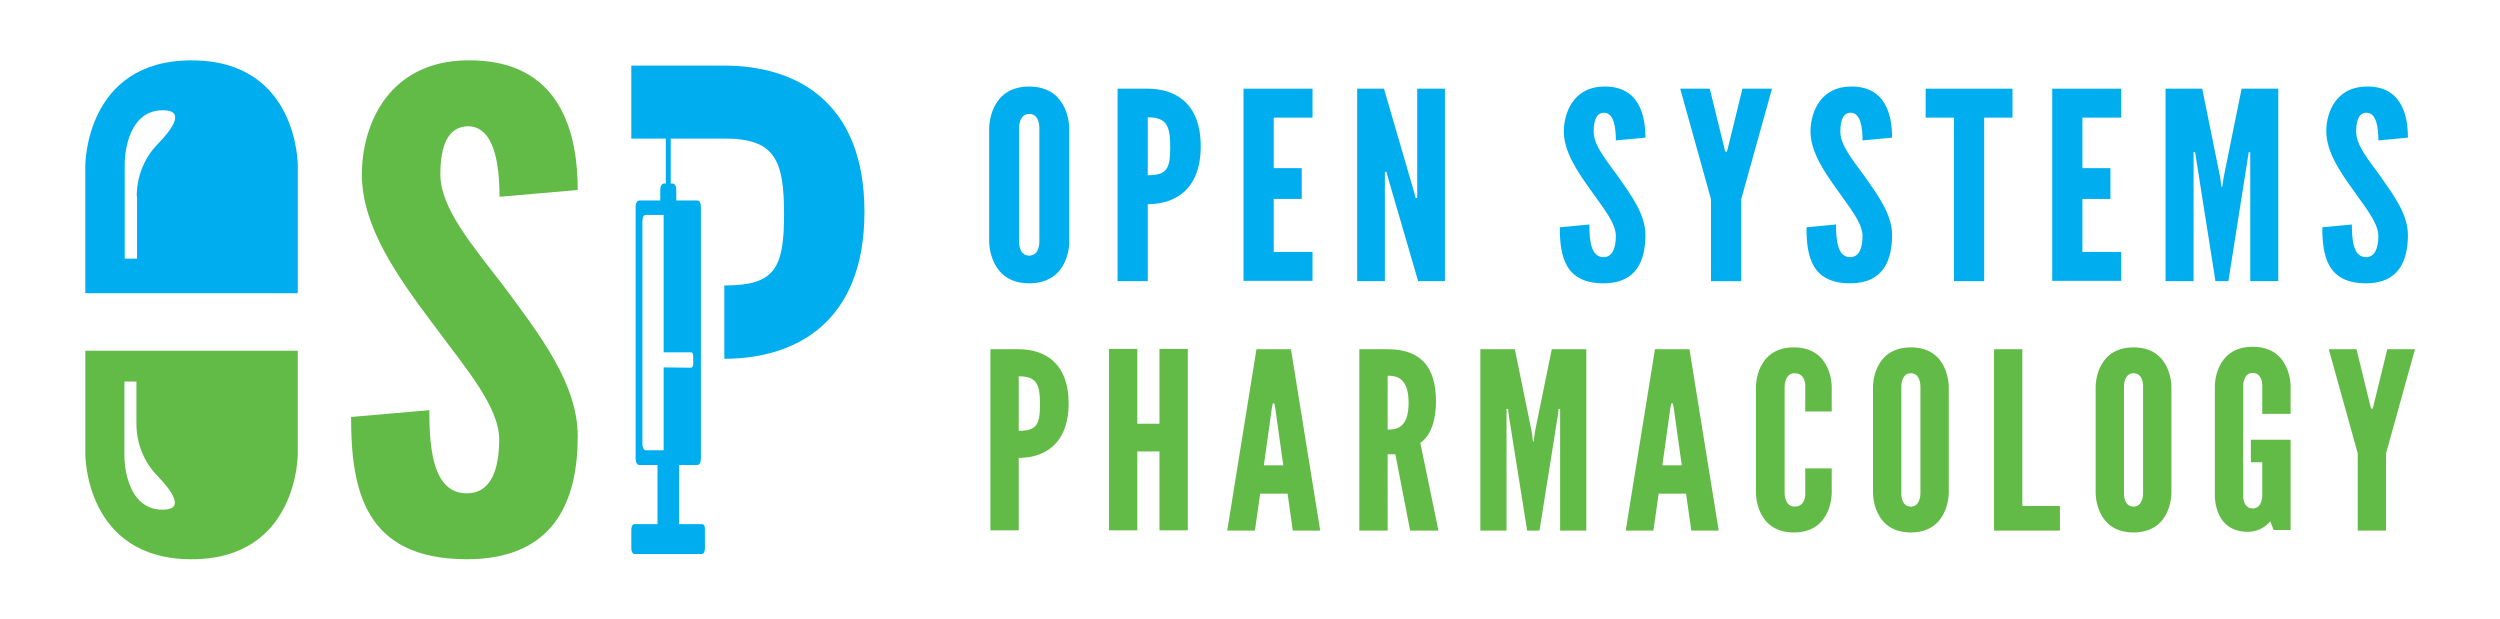 <?xml version="1.0" encoding="utf-8"?>
<!-- Generator: Adobe Illustrator 22.0.1, SVG Export Plug-In . SVG Version: 6.00 Build 0)  -->
<svg version="1.1" id="Layer_1" xmlns="http://www.w3.org/2000/svg" xmlns:xlink="http://www.w3.org/1999/xlink" x="0px" y="0px"
	 viewBox="0 0 811.8 201" style="enable-background:new 0 0 811.8 201;" xml:space="preserve">
<style type="text/css">
	.st0{fill:#00AEEF;}
	.st1{fill:#62BB46;}
	.st2{fill:#FFFFFF;}
</style>
<g>
	<path class="st0" d="M334.2,92c-13.1,0-13-13.5-13-13.5V41.6c0,0-0.1-13.5,13-13.5s13,13.5,13,13.5v36.8
		C347.3,78.5,347.4,92,334.2,92z M334.2,37c-3.4,0-3.3,4.6-3.3,4.6v36.8c0,0-0.2,4.6,3.3,4.6s3.3-4.6,3.3-4.6V41.6
		C337.5,41.6,337.7,37,334.2,37z"/>
	<path class="st0" d="M362.9,28.8c0,0,9.3,0,9.8,0c8.5,0,17.2,4.3,17.2,18.7c0,14.4-8.7,18.8-17.2,18.8v25h-9.8V28.8z M372.7,56.9
		c6.2,0,7.3-2.1,7.3-9.1c0-7-1.2-9.7-7.3-9.7V56.9z"/>
	<path class="st0" d="M403.8,28.8h22.4v9.4h-12.6v16.4h9.1v10h-9.1v17.2h12.6v9.4h-22.4V28.8z"/>
	<path class="st0" d="M451,58.7l-0.8-2.9h-0.5v2.9v32.6h-9V28.8h8.7l9.5,32.6l0.8,2.9h0.5v-2.9V28.8h9v62.5h-8.7L451,58.7z"/>
	<path class="st0" d="M520.6,28.1c11.8-0.3,13.7,9.6,13.7,16.6l-9.6,0.9c0-4.2-0.6-9-3.9-9c-2.5,0.1-3.3,2.6-3.3,6.2
		c0,4.3,3.9,9,7.7,14.2c4.5,6.4,9.1,12.6,9.1,19.3c0,8.3-2.9,15.7-13.6,15.7c-12.6,0-14.2-8.9-14.2-18.2l9.6-0.9
		c0,5.2,0.5,10.6,4.6,10.6c2.9,0,4-3,4-6.9c0-4.2-4.2-9.2-7.9-14.5c-4.6-6.4-9-12.8-9-19.5C507.9,35.9,511.4,28.3,520.6,28.1z"/>
	<path class="st0" d="M560.1,48.8l0.3,0.6h0.2l0.3-0.6l4.9-20h9.6l-10,35.9v26.6h-9.8V64.7l-10-35.9h9.6L560.1,48.8z"/>
	<path class="st0" d="M600.7,28.1c11.8-0.3,13.7,9.6,13.7,16.6l-9.6,0.9c0-4.2-0.6-9-3.9-9c-2.5,0.1-3.3,2.6-3.3,6.2
		c0,4.3,3.9,9,7.7,14.2c4.5,6.4,9.1,12.6,9.1,19.3c0,8.3-2.9,15.7-13.6,15.7c-12.6,0-14.2-8.9-14.2-18.2l9.6-0.9
		c0,5.2,0.5,10.6,4.6,10.6c2.9,0,4-3,4-6.9c0-4.2-4.2-9.2-7.9-14.5c-4.6-6.4-9-12.8-9-19.5C588,35.9,591.5,28.3,600.7,28.1z"/>
	<path class="st0" d="M625.3,38.2v-9.4h28.2v9.4h-9.2v53.1h-9.8V38.2H625.3z"/>
	<path class="st0" d="M666.4,28.8h22.4v9.4h-12.6v16.4h9.1v10h-9.1v17.2h12.6v9.4h-22.4V28.8z"/>
	<path class="st0" d="M719.4,91.3L713.2,52l-0.4-2.6h-0.5V52v39.3h-9.1V28.8h11.9l5.8,28.6l0.5,3.3h0.2l0.5-3.3l5.8-28.6h11.9v62.5
		h-9.1V52v-2.6h-0.5l-0.4,2.6l-6.2,39.3H719.4z"/>
	<path class="st0" d="M768.2,28.1c11.8-0.3,13.7,9.6,13.7,16.6l-9.6,0.9c0-4.2-0.6-9-3.9-9c-2.5,0.1-3.3,2.6-3.3,6.2
		c0,4.3,3.9,9,7.7,14.2c4.5,6.4,9.1,12.6,9.1,19.3c0,8.3-2.9,15.7-13.6,15.7c-12.6,0-14.2-8.9-14.2-18.2l9.6-0.9
		c0,5.2,0.5,10.6,4.6,10.6c2.9,0,4-3,4-6.9c0-4.2-4.2-9.2-7.9-14.5c-4.6-6.4-9-12.8-9-19.5C755.4,35.9,759,28.3,768.2,28.1z"/>
	<path class="st1" d="M321.6,113.4c0,0,8.8,0,9.2,0c8,0,16.2,4.1,16.2,17.6c0,13.5-8.2,17.7-16.2,17.7v23.5h-9.2V113.4z
		 M330.8,139.9c5.8,0,6.9-2,6.9-8.6c0-6.6-1.1-9.1-6.9-9.1V139.9z"/>
	<path class="st1" d="M376.5,146.6h-7.2v25.6h-9.2c0,0,0-58.5,0-58.9h9.2v24.3h7.2v-24.3h9.2v58.9h-9.2V146.6z"/>
	<path class="st1" d="M398.5,172.3l9.5-58.9h11.2l9.5,58.9h-8.9l-1.7-12h-8.9l-1.7,12H398.5z M414.1,132.5l-0.3-1.5h-0.5l-0.3,1.5
		l-2.6,18.6h6.3L414.1,132.5z"/>
	<path class="st1" d="M457.9,172.3l-4.8-24.8h-2.5v24.8h-9.2v-58.9h9.2c10.9,0,15.7,5.9,15.7,17c0,5.8-1.6,11.1-5.1,13.4l5.9,28.5
		H457.9z M450.6,122v17.5c2.6,0,6.8-0.3,6.8-8.7S453.2,122,450.6,122z"/>
	<path class="st1" d="M495.9,172.3l-5.9-37l-0.3-2.5h-0.5v2.5v37h-8.5v-58.9h11.2l5.5,26.9l0.4,3.1h0.2l0.4-3.1l5.5-26.9h11.2v58.9
		h-8.5v-37v-2.5h-0.5l-0.3,2.5l-5.9,37H495.9z"/>
	<path class="st1" d="M527.9,172.3l9.5-58.9h11.2l9.5,58.9h-8.9l-1.7-12h-8.9l-1.7,12H527.9z M543.5,132.5l-0.3-1.5h-0.5l-0.3,1.5
		l-2.6,18.6h6.3L543.5,132.5z"/>
	<path class="st1" d="M594.8,152.1v8.1c0,0,0.1,12.7-12.3,12.7s-12.3-12.7-12.3-12.7v-34.7c0,0-0.1-12.7,12.3-12.7
		s12.3,12.7,12.3,12.7v8.1h-8.6v-8.1c0,0,0.3-4.3-3.5-4.3c-3.2,0-3.2,4.3-3.2,4.3v34.7c0,0,0,4.3,3.2,4.3c3.8,0,3.5-4.3,3.5-4.3
		v-8.1H594.8z"/>
	<path class="st1" d="M620.5,172.9c-12.4,0-12.3-12.7-12.3-12.7v-34.7c0,0-0.1-12.7,12.3-12.7c12.4,0,12.3,12.7,12.3,12.7v34.7
		C632.8,160.2,632.8,172.9,620.5,172.9z M620.5,121.2c-3.2,0-3.1,4.3-3.1,4.3v34.7c0,0-0.2,4.3,3.1,4.3c3.2,0,3.1-4.3,3.1-4.3v-34.7
		C623.6,125.5,623.7,121.2,620.5,121.2z"/>
	<path class="st1" d="M647.5,113.4h9.2v50.9h12.2v8h-21.4V113.4z"/>
	<path class="st1" d="M692.8,172.9c-12.4,0-12.3-12.7-12.3-12.7v-34.7c0,0-0.1-12.7,12.3-12.7c12.4,0,12.3,12.7,12.3,12.7v34.7
		C705.1,160.2,705.2,172.9,692.8,172.9z M692.8,121.2c-3.2,0-3.1,4.3-3.1,4.3v34.7c0,0-0.2,4.3,3.1,4.3c3.2,0,3.1-4.3,3.1-4.3v-34.7
		C695.9,125.5,696.1,121.2,692.8,121.2z"/>
	<path class="st1" d="M734.6,134.5v-9.1c0,0,0.2-4.3-3.1-4.3c-3.2,0-3.1,4.3-3.1,4.3v35.4c0,0-0.2,4.3,3.1,4.3
		c3.2,0,3.1-4.3,3.1-4.3v-10.7h-3.7v-7.3h12.9v29.3h-5.5l-1.1-2.8c-1.7,2-4.3,3.4-7.2,3.4c-11.7,0-10.8-12.7-10.8-12.7v-34.7
		c0,0-0.1-12.7,12.3-12.7c12.4,0,12.3,12.7,12.3,12.7v9.1H734.6z"/>
	<path class="st1" d="M769.8,132.2l0.3,0.6h0.2l0.3-0.6l4.6-18.8h9l-9.4,33.8v25.1h-9.2v-25.1l-9.4-33.8h9L769.8,132.2z"/>
</g>
<path class="st0" d="M228,170.2l-7.5,0l0-19.2l5.9,0c0.7,0,1.2-0.9,1.2-2l0-81.9c0-1.1-0.5-2-1.2-2l-6.8,0l0-3.5c0-1.1-0.5-2-1.2-2
	l-0.6,0l0-38.2l-1.6,8.3l0,29.9l-0.6,0c-0.7,0-1.2,0.9-1.2,2l0,3.5l-6.8,0c-0.7,0-1.2,0.9-1.2,2l0,81.9c0,1.1,0.5,2,1.2,2l5.9,0
	l0,19.2l-7.5,0c-0.6,0-1,0.8-1,1.7l0,6.3c0,1,0.5,1.7,1,1.7l8.7,0l4.5,0l8.7,0c0.6,0,1-0.8,1-1.7l0-6.3
	C229,171,228.6,170.2,228,170.2z M215.5,119.3l0,26.9l-5.9,0c-0.5,0-1-0.9-1-2l0-72.4c0-1.1,0.4-2,1-2l5.9,0l0,44.6l8.9,0
	c0.4,0,0.7,0.5,0.7,1.2l0,2.6c0,0.6-0.3,1.2-0.7,1.2L215.5,119.3z"/>
<path class="st0" d="M96.7,95.2h-69V53.9c0,0-0.2-34.3,34.5-34.3c34.8,0,34.5,34.3,34.5,34.3V95.2z M44.4,63.7
	c0-6.3,2.4-12.4,6.8-16.9c4.8-4.9,9.1-11,1.7-11c-12.5,0-12.4,17.2-12.4,17.2V84h4V63.7z"/>
<path class="st1" d="M27.7,113.9h69v33.4c0,0,0.2,34.3-34.5,34.3c-34.8,0-34.5-34.3-34.5-34.3V113.9z M44.4,123.9h-4v24.4
	c0,0-0.1,17.2,12.4,17.2c7.4,0,3.1-6-1.7-11c-4.4-4.5-6.8-10.6-6.8-16.9V123.9z"/>
<path class="st1" d="M151.4,19.6c31.2-0.6,36.2,24.4,36.2,42.1l-25.4,2.2c0-10.6-1.7-22.9-10.3-22.9c-6.7,0.2-8.9,6.7-8.9,15.7
	c0,10.8,10.3,22.9,20.4,36c12,16.2,24.2,31.9,24.2,49c0,21.1-7.7,39.9-36,39.9c-33.3,0-37.6-22.6-37.6-46.2l25.4-2.2
	c0,13.2,1.4,27,12.2,27c7.7,0,10.5-7.5,10.5-17.5c0-10.6-11-23.3-20.9-36.7c-12.2-16.2-23.7-32.4-23.7-49.4
	C117.6,39.4,126.9,20,151.4,19.6z"/>
<path class="st0" d="M205,21.3h30.2c22.5,0,45.5,11,45.5,47.5s-23,47.7-45.5,47.7V92.7c16.3,0,19.4-5.4,19.4-23.1S251.6,45,235.3,45
	H205"/>
</svg>
